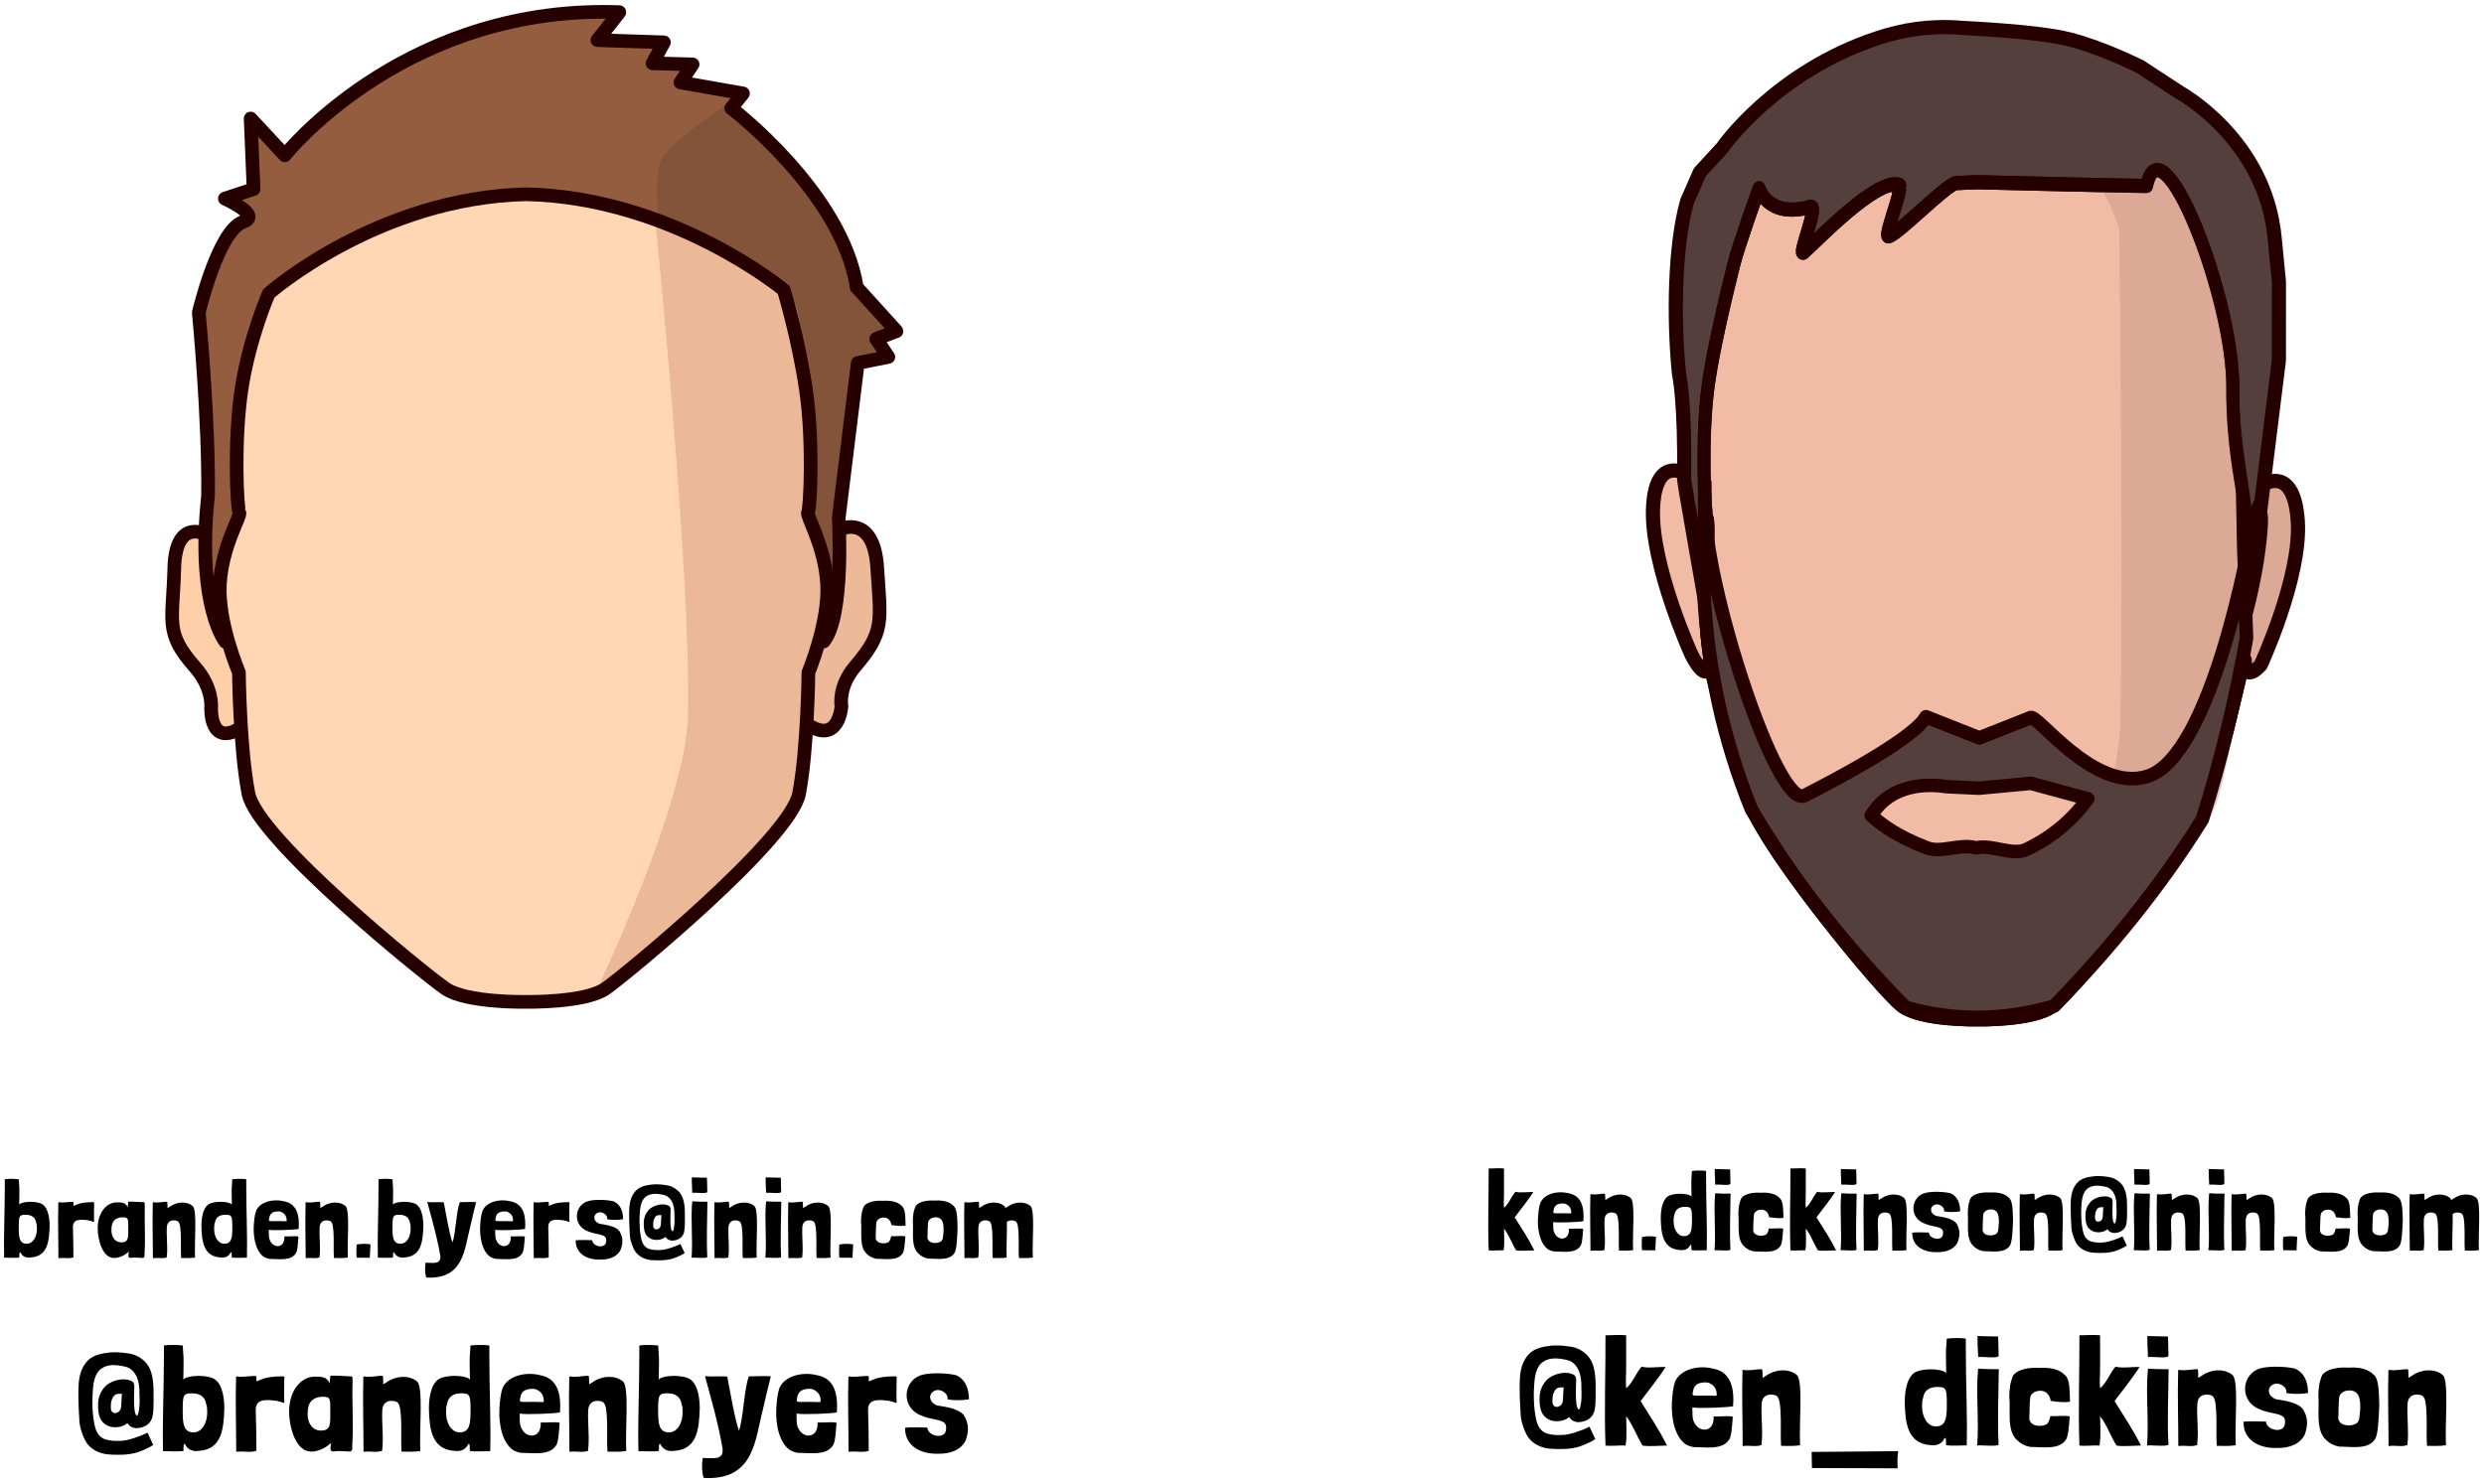 <?xml version="1.0" standalone="no"?>
<!DOCTYPE svg PUBLIC "-//W3C//DTD SVG 1.1//EN" "http://www.w3.org/Graphics/SVG/1.1/DTD/svg11.dtd">
<svg width="100%" height="100%" viewBox="0 0 629 376" version="1.1" xmlns="http://www.w3.org/2000/svg" xmlns:xlink="http://www.w3.org/1999/xlink" xml:space="preserve" style="fill-rule:evenodd;clip-rule:evenodd;stroke-linecap:round;stroke-linejoin:round;stroke-miterlimit:1.414;">
    <g transform="matrix(0.75,0,0,0.75,-0,-0)">
        <g transform="matrix(0.255,0,0,0.255,553.665,-35.199)">
            <path d="M58.345,764.593C58.345,764.593 19.187,741.708 17.339,813.884C15.438,888.163 67.92,1004.24 67.92,1004.24C67.92,1004.24 90.899,1052.35 93.027,1009.65" style="fill:rgb(242,187,166);stroke-width:18.75px;stroke:rgb(38,0,0);"/>
        </g>
        <g transform="matrix(0.255,0,0,0.255,525.373,-31.312)">
            <path d="M937.995,763.691C937.995,763.691 977.287,738.921 982.063,813.081C986.839,887.242 932.992,1003.44 932.992,1003.44C932.992,1003.44 910.885,1029.5 911.832,996.98" style="fill:rgb(220,169,150);stroke-width:18.75px;stroke:rgb(38,0,0);"/>
        </g>
        <g transform="matrix(0.255,0,0,0.255,536.819,-15.114)">
            <path d="M155.388,872.704C155.388,872.704 124.684,698.37 124.727,694.943C126.027,589.428 117.959,554.632 117.959,554.632C110.328,480.975 112.118,383.575 128.659,325.74L145.542,287.283L174.898,255.402C174.898,255.402 243.899,154.783 381.298,109.584C414.297,98.729 449.645,92.782 490.769,96.054C501.86,96.936 592.632,100.579 635.067,111.461C680.506,123.114 728.995,147.909 728.995,147.909L781.712,182.394C781.712,182.394 894.478,244.379 906.515,374.527L912.186,432.551L912.129,536.443L886.791,740.887C890.679,733.329 888.646,793.373 868.674,869.662" style="fill:rgb(85,63,62);stroke-width:18.75px;stroke:rgb(38,0,0);"/>
        </g>
        <g transform="matrix(0.233,0,0,0.255,551.253,-15.114)">
            <path d="M499.411,1409.35C499.411,1409.35 418.389,1410.86 389.634,1391.18C360.879,1371.51 197.619,1189.16 173.741,1130.05C148.677,1068 116.213,957.09 116.213,957.09C116.213,957.09 102.77,894.703 105.793,841.729C108.815,788.756 110.54,749.555 107.509,745.018C104.479,740.481 98.837,640.455 109.434,569.324C116.066,524.816 133.814,455.888 146.17,410.528C153.56,383.397 183.087,308.7 183.087,308.7C183.087,308.7 195.069,349.05 257.732,333.186C270.471,329.961 236.547,402.84 248.263,393.184C269.79,375.442 351.197,297.767 384.312,303.602C393.1,305.15 376.305,309.031 385.57,308.063C392.441,307.345 363.32,372.857 370.41,372.252C382.765,371.196 455.617,302.445 468.609,301.783C479.039,301.251 489.667,300.856 500.484,300.615C701.014,305.161 744.568,305.537 744.568,305.537C766.563,212.378 870.692,453.322 869.497,573.567C868.783,645.45 890.069,732.844 887.095,737.382C884.121,741.92 884.429,784.514 887.396,837.487C890.362,890.46 879.312,958.788 879.312,958.788C879.312,958.788 853.344,1063.22 831.284,1121.87C808.883,1181.42 637.507,1371.51 609.283,1391.18C581.06,1410.86 499.41,1409.35 499.41,1409.35L499.411,1409.35Z" style="fill:rgb(242,187,166);stroke-width:18.75px;stroke:rgb(38,0,0);"/>
        </g>
        <g transform="matrix(0.223,0,0,0.255,554.809,-15.761)">
            <path d="M596.057,1407.52C596.057,1407.52 719.092,1137.41 722.173,1017.99C727.12,826.203 720.599,365.482 720.599,365.482C720.599,365.482 696.484,295.689 672.822,302.254C659.002,306.088 695.9,302.316 720.737,310.787C759.871,324.134 766.9,290.17 783.667,290.269C820.215,290.485 885.778,492.251 896.179,563.382C906.581,634.512 912.977,717.567 910.002,722.105C907.028,726.643 910.349,782.814 913.315,835.787C916.281,888.76 905.458,957.933 905.458,957.933C905.458,957.933 890.26,1060.73 869.7,1121.01C849.114,1181.37 668.438,1357.09 640.214,1376.76" style="fill:rgb(195,150,133);fill-opacity:0.475;"/>
        </g>
        <g transform="matrix(0.233,0,0,0.255,551.253,-15.114)">
            <path d="M499.411,1409.35C499.411,1409.35 418.389,1410.86 389.634,1391.18C360.879,1371.51 197.619,1189.16 173.741,1130.05C148.677,1068 116.213,957.09 116.213,957.09C116.213,957.09 102.77,894.703 105.793,841.729C108.815,788.756 110.54,749.555 107.509,745.018C104.479,740.481 98.837,640.455 109.434,569.324C116.066,524.816 133.814,455.888 146.17,410.528C153.56,383.397 183.087,308.7 183.087,308.7C183.087,308.7 195.069,349.05 257.732,333.186C270.471,329.961 236.547,402.84 248.263,393.184C269.79,375.442 351.197,297.767 384.312,303.602C393.1,305.15 376.305,309.031 385.57,308.063C392.441,307.345 363.32,372.857 370.41,372.252C382.765,371.196 455.617,302.445 468.609,301.783C479.039,301.251 489.667,300.856 500.484,300.615C701.014,305.161 744.568,305.537 744.568,305.537C766.563,212.378 870.692,453.322 869.497,573.567C868.783,645.45 882.66,698.904 883.388,711.078C883.704,716.363 884.429,784.514 887.396,837.487C890.362,890.46 879.312,958.788 879.312,958.788C879.312,958.788 853.344,1063.22 831.284,1121.87C808.883,1181.42 637.507,1371.51 609.283,1391.18C581.06,1410.86 499.41,1409.35 499.41,1409.35L499.411,1409.35Z" style="fill:none;stroke-width:18.75px;stroke:rgb(38,0,0);"/>
        </g>
        <g transform="matrix(0.255,0,0,0.255,536.345,-6.47)">
            <path d="M876.445,736.213C876.445,736.213 826.448,1026.42 740.143,1053.53C668.32,1076.08 592.047,967.613 584.747,976.044L517.421,1002.64L446.697,974.644C438.35,991.042 391.868,1024.99 286.053,1079C249.366,1097.72 152.849,800.414 153.698,693.511C154.548,586.607 152.889,814.523 152.889,814.523C158.035,909.978 178.057,1004.32 215.673,1097.35C269.168,1189.13 338.113,1276.77 419.592,1359.52C481.91,1377.15 547.294,1377.92 616.47,1357.82C691.328,1280.54 757.75,1198.71 812.579,1110.63C837.561,1032.39 857.708,946.334 871.12,870.776C867.986,795.035 868.859,762.131 887.368,695.448L876.445,736.213Z" style="fill:rgb(85,63,62);stroke-width:17.99px;stroke:rgb(38,0,0);"/>
        </g>
        <g transform="matrix(0.255,0,0,0.252,542.392,-2.879)">
            <path d="M350.603,1104.39C366.326,1118.29 385.278,1132.37 423.651,1147.48C443.772,1155.4 467,1141.41 489.73,1147.78C509.863,1142.49 537.361,1158.97 556.283,1149.77C590.884,1132.94 617.25,1109.86 637.182,1081.9L561.889,1061.24L493.043,1067.77L450.613,1065.74C409.898,1059.27 370.849,1069.89 350.603,1104.39Z" style="fill:rgb(242,187,166);stroke-width:18.07px;stroke:rgb(38,0,0);"/>
        </g>
        <g transform="matrix(0.246,0,0,0.246,54.585,-8.345)">
            <path d="M63.432,768.836C63.432,768.836 19.187,741.708 17.339,813.884C15.438,888.163 3.645,902.07 45.619,949.633C70.397,977.712 67.92,1004.24 67.92,1004.24C67.92,1004.24 64.599,1062.53 110.846,1031.7" style="fill:rgb(254,207,168);stroke-width:18.75px;stroke:rgb(38,0,0);"/>
        </g>
        <g transform="matrix(0.246,0,0,0.246,54.585,-8.345)">
            <path d="M932.058,760.298C932.058,760.298 977.287,738.921 982.063,813.081C986.839,887.242 992.548,901.267 951.827,948.83C927.788,976.909 932.992,1003.44 932.992,1003.44C932.992,1003.44 929.55,1058.35 884.683,1027.53" style="fill:rgb(236,185,153);stroke-width:18.75px;stroke:rgb(38,0,0);"/>
        </g>
        <g transform="matrix(0.246,0,0,0.246,54.585,-8.345)">
            <path d="M87.512,915.125C87.512,915.125 49.108,867.67 62.728,723.902C63.055,720.455 63.599,717.034 63.641,713.608C64.942,608.093 50.937,463 50.937,463C50.937,463 77.444,350.28 111.969,338.45C138.095,329.498 86.763,306.593 86.763,306.593L126.116,293.499L122.105,196.643L169.017,247.113C169.017,247.113 324.275,50.959 604.6,50.197C612.327,50.175 620.148,50.303 628.064,50.587L628.075,50.916L598.434,88.55L597.993,89.023L689.322,92.045L673.661,120.8L728.667,122.315L712.025,147.06L797.828,162.195L781.712,182.394C781.712,182.394 934.355,298.683 954.028,428.831L955.452,430.008L1007.76,487.679L1008.44,488.622L980.67,499.219L997.312,523.963L955.4,532.201L929.212,745.13C929.212,745.13 937.306,879.823 908.551,914.631L887.643,957.086C887.643,957.086 916.281,888.762 913.315,835.789C910.348,782.816 884.121,741.916 887.095,737.378C890.069,732.841 894.703,640.451 884.301,569.32C873.899,498.19 853.8,431.955 853.8,431.955C853.8,431.955 701.013,305.156 500.484,300.611C296.175,305.157 146.989,436.812 146.989,436.812C146.989,436.812 120.032,498.19 109.435,569.32C98.837,640.451 103.558,732.84 106.588,737.378C109.618,741.916 82.896,782.816 79.874,835.789C76.852,888.762 106.03,957.086 106.03,957.086" style="fill:rgb(148,93,64);"/>
        </g>
        <g transform="matrix(0.246,0,0,0.246,54.585,-8.345)">
            <path d="M853.8,431.956C853.8,431.956 873.899,498.19 884.301,569.321C894.703,640.451 890.069,732.841 887.095,737.379C884.121,741.916 910.348,782.816 913.315,835.789C916.281,888.762 887.643,957.086 887.643,957.086L908.551,914.631C937.306,879.824 929.212,745.13 929.212,745.13L955.399,532.201L997.312,523.964L980.67,499.22L1008.44,488.622L1007.76,487.679L955.452,430.008L954.028,428.831C934.355,298.683 781.712,182.394 781.712,182.394L788.31,173.401L781.043,172.7C781.043,172.7 691.209,233.095 684.479,255.661C675.402,286.098 682.555,335.339 682.555,335.339" style="fill:rgb(131,83,58);"/>
        </g>
        <g transform="matrix(0.246,0,0,0.246,54.585,-8.345)">
            <path d="M496.632,1409.35C496.632,1409.35 418.389,1410.86 389.633,1391.18C360.878,1371.51 131.227,1185.61 119.122,1123.56C107.017,1061.51 106.028,957.09 106.028,957.09C106.028,957.09 76.851,888.766 79.873,835.793C82.895,782.82 109.617,741.92 106.587,737.382C103.556,732.845 98.836,640.455 109.433,569.324C120.031,498.194 146.988,436.816 146.988,436.816C146.988,436.816 296.175,305.16 500.483,300.615C701.013,305.161 853.799,431.959 853.799,431.959C853.799,431.959 873.898,498.193 884.3,569.324C894.701,640.455 890.068,732.844 887.094,737.382C884.12,741.92 910.347,782.82 913.313,835.793C916.28,888.766 887.642,957.09 887.642,957.09C887.642,957.09 886.671,1061.51 874.79,1123.56C862.909,1185.61 637.506,1371.51 609.282,1391.18C581.059,1410.86 504.262,1409.35 504.262,1409.35" style="fill:rgb(255,215,181);"/>
        </g>
        <g transform="matrix(0.246,0,0,0.246,54.585,-8.345)">
            <path d="M597.756,1391.4C597.756,1391.4 719.092,1137.41 722.173,1017.99C727.12,826.203 678.043,342.575 678.043,342.575C678.043,342.575 681.598,314.096 764.007,371.876C788.743,389.22 814.306,403.759 853.8,431.954C883.547,453.189 873.899,498.188 884.301,569.319C894.703,640.449 890.07,732.839 887.095,737.377C884.121,741.914 910.349,782.814 913.315,835.787C916.281,888.76 887.643,957.084 887.643,957.084C887.643,957.084 886.673,1061.51 874.792,1123.56C862.911,1185.6 637.508,1371.51 609.284,1391.18" style="fill:rgb(215,152,120);fill-opacity:0.475;"/>
        </g>
        <g transform="matrix(0.246,0,0,0.246,54.585,-8.345)">
            <path d="M87.512,915.125C87.512,915.125 49.108,867.67 62.728,723.902C63.055,720.455 63.599,717.034 63.641,713.608C64.942,608.093 50.937,463 50.937,463C50.937,463 77.444,350.28 111.969,338.45C138.095,329.498 86.763,306.593 86.763,306.593L126.116,293.499L122.105,196.643L169.017,247.113C169.017,247.113 324.275,50.959 604.6,50.197C612.327,50.175 620.148,50.303 628.064,50.587L628.075,50.916L598.434,88.55L597.993,89.023L689.322,92.045L673.661,120.8L728.667,122.315L712.025,147.06L797.828,162.195L781.712,182.394C781.712,182.394 934.355,298.683 954.028,428.831L955.452,430.008L1007.76,487.679L1008.44,488.622L980.67,499.219L997.312,523.963L955.4,532.201L929.212,745.13C929.212,745.13 937.306,879.823 908.551,914.631" style="fill:none;stroke-width:18.75px;stroke:rgb(38,0,0);"/>
        </g>
        <g transform="matrix(0.246,0,0,0.246,54.585,-8.345)">
            <path d="M499.411,1409.35C499.411,1409.35 418.389,1410.86 389.634,1391.18C360.879,1371.51 131.228,1185.61 119.123,1123.56C107.018,1061.51 106.029,957.09 106.029,957.09C106.029,957.09 76.851,888.766 79.874,835.793C82.896,782.82 109.618,741.92 106.587,737.382C103.557,732.845 98.837,640.455 109.434,569.324C120.032,498.194 146.989,436.816 146.989,436.816C146.989,436.816 296.176,305.16 500.484,300.615C701.014,305.161 853.8,431.959 853.8,431.959C853.8,431.959 873.899,498.193 884.301,569.324C894.702,640.455 890.069,732.844 887.095,737.382C884.121,741.92 910.348,782.82 913.314,835.793C916.281,888.766 887.643,957.09 887.643,957.09C887.643,957.09 886.672,1061.51 874.791,1123.56C862.91,1185.61 637.507,1371.51 609.283,1391.18C581.06,1410.86 499.41,1409.35 499.41,1409.35L499.411,1409.35Z" style="fill:none;stroke-width:18.75px;stroke:rgb(38,0,0);"/>
        </g>
        <g transform="matrix(0.634,0,0,0.634,346.373,164.177)">
            <path d="M254.604,363.498C252.562,363.198 248.839,363.498 246.437,363.498C246.497,378.091 245.896,392.204 246.437,407.098C248.839,407.398 252.562,406.918 254.364,407.098C255.024,403.555 254.604,398.39 254.604,395.507C257.367,399.05 258.688,403.254 261.09,407.098C263.492,407.578 268.417,407.098 270.759,407.098C267.696,400.912 263.913,395.327 260.309,389.502C263.672,384.998 267.276,380.614 270.218,376.049C267.936,375.869 262.832,376.65 260.73,375.869C258.327,378.632 257.367,382.055 254.604,384.457C254.364,382.595 254.604,379.292 254.604,376.65L254.604,363.498Z" style="fill:black;fill-rule:nonzero;"/>
            <path d="M280.788,392.024C283.31,392.504 295.201,392.024 296.883,391.544C297.363,384.817 296.282,377.911 288.835,376.65C283.13,375.209 276.104,376.95 274.002,381.695C273.041,384.337 272.921,387.1 272.681,390.042C272.38,396.528 273.882,403.615 278.146,406.617C279.106,407.158 280.127,407.518 281.268,407.698C285.833,407.698 292.379,408.899 295.081,405.056C296.222,404.095 296.462,399.771 296.763,395.687C295.021,395.207 290.817,395.747 289.196,395.567C289.496,402.053 283.611,401.993 281.689,398.27C280.788,396.828 280.848,395.507 280.788,393.105L280.788,392.024ZM288.055,382.716C289.496,383.436 290.397,384.998 290.397,386.619C290.397,387.82 290.757,387.34 286.613,387.34C280.668,387.34 280.668,387.7 280.968,386.019C281.268,383.857 282.169,382.115 285.953,382.115C286.854,382.115 287.394,382.295 288.055,382.716Z" style="fill:black;fill-rule:nonzero;"/>
            <path d="M308.533,380.313C308.473,379.172 308.593,378.512 308.413,377.13C308.413,376.59 305.471,377.19 304.81,377.19C302.888,377.371 302.528,377.371 300.606,377.19C300.306,387.76 300.666,397.429 300.666,407.278C304.51,406.978 305.35,407.698 308.113,406.918L308.113,406.677C308.774,401.393 307.873,396.108 308.173,390.583C308.473,386.259 312.557,386.679 313.878,387.34C313.938,387.4 314.058,387.4 314.118,387.46C315.38,388.421 315.44,391.303 315.62,393.285C315.92,397.609 315.56,403.555 315.86,407.218C318.683,407.218 320.544,407.398 323.367,406.978C322.886,398.69 324.628,381.514 322.106,379.232C318.803,376.41 313.338,377.01 310.035,379.413C309.614,379.713 308.954,380.073 308.533,380.313Z" style="fill:black;fill-rule:nonzero;"/>
            <path d="M335.078,407.098L335.198,407.098L335.198,407.038L335.198,406.978C335.198,405.837 335.558,400.071 335.558,399.951C334.477,399.471 329.673,399.411 328.051,400.071C328.051,401.212 327.811,405.236 328.111,407.038L328.291,407.038L335.078,407.098Z" style="fill:black;fill-rule:nonzero;"/>
            <path d="M354.656,365.54C354.415,370.284 354.235,367.281 354.475,378.572C354.175,377.13 347.269,376.17 342.945,377.791C339.402,379.052 338.08,384.397 338.08,389.982C338.261,398.03 339.101,406.257 348.17,406.918C350.392,407.218 352.554,406.737 353.755,404.335C353.995,403.855 354.175,404.155 354.355,404.576C354.355,405.476 354.415,405.777 354.415,406.557C354.415,406.737 354.415,406.918 354.475,406.978C356.878,407.278 360.12,407.038 362.583,407.038C362.883,395.507 362.222,382.175 362.222,368.783L362.222,364.819C359.58,364.339 354.656,364.699 354.656,364.879L354.656,365.54ZM345.347,388.181C345.767,385.358 347.749,383.917 351.052,383.917C354.475,383.917 354.716,384.637 354.716,390.823C354.716,395.868 354.475,399.531 350.392,399.531C346.968,399.531 344.927,395.687 344.927,391.664C344.927,390.523 344.927,389.322 345.347,388.181Z" style="fill:black;fill-rule:nonzero;"/>
            <path d="M374.233,376.89C371.651,376.95 369.789,376.83 368.768,376.77C368.348,376.77 367.387,376.65 367.087,376.71L367.087,376.77C366.126,386.199 367.507,396.949 366.727,407.098C367.808,406.798 374.414,407.638 375.194,406.737C374.654,397.069 375.194,386.739 375.254,377.07L375.254,376.89L374.233,376.89ZM366.847,363.798C366.787,367.462 367.087,369.744 367.087,372.086C370.21,371.906 374.474,372.746 375.194,371.665C375.194,369.263 375.014,364.999 375.014,363.978L366.847,363.798Z" style="fill:black;fill-rule:nonzero;"/>
            <path d="M403.3,395.567C401.618,395.087 397.294,395.627 395.673,395.447C395.433,396.468 395.012,398.09 394.232,398.63C392.37,399.891 387.025,399.651 387.325,395.928C387.506,393.105 387.385,390.583 387.686,388.12C387.806,387.46 387.986,387.1 388.226,386.919C388.767,386.259 389.427,385.838 390.268,385.598C393.391,384.817 395.373,386.619 395.793,389.442C397.835,389.742 401.378,390.222 403.42,389.742C403.24,384.457 403.36,380.554 401.078,378.932C399.396,377.311 396.994,376.59 394.412,376.41C392.73,376.23 391.349,376.53 389.728,376.35C385.944,376.35 381.86,377.371 380.719,379.833C380.479,380.614 379.819,382.475 379.758,383.376C379.518,384.817 379.398,386.259 379.398,387.7C380.059,392.925 378.197,401.152 382.521,404.996C383.902,406.377 385.644,407.278 387.686,407.638C392.31,407.638 398.856,408.899 401.618,404.996C402.699,403.915 403,399.711 403.3,395.567Z" style="fill:black;fill-rule:nonzero;"/>
            <path d="M415.311,363.498C413.269,363.198 409.546,363.498 407.143,363.498C407.204,378.091 406.603,392.204 407.143,407.098C409.546,407.398 413.269,406.918 415.071,407.098C415.731,403.555 415.311,398.39 415.311,395.507C418.073,399.05 419.395,403.254 421.797,407.098C424.199,407.578 429.124,407.098 431.466,407.098C428.403,400.912 424.619,395.327 421.016,389.502C424.379,384.998 427.983,380.614 430.925,376.049C428.643,375.869 423.538,376.65 421.437,375.869C419.034,378.632 418.073,382.055 415.311,384.457C415.071,382.595 415.311,379.292 415.311,376.65L415.311,363.498Z" style="fill:black;fill-rule:nonzero;"/>
            <path d="M441.375,376.89C438.792,376.95 436.931,376.83 435.91,376.77C435.489,376.77 434.529,376.65 434.228,376.71L434.228,376.77C433.267,386.199 434.649,396.949 433.868,407.098C434.949,406.798 441.555,407.638 442.336,406.737C441.795,397.069 442.336,386.739 442.396,377.07L442.396,376.89L441.375,376.89ZM433.988,363.798C433.928,367.462 434.228,369.744 434.228,372.086C437.351,371.906 441.615,372.746 442.336,371.665C442.336,369.263 442.155,364.999 442.155,363.978L433.988,363.798Z" style="fill:black;fill-rule:nonzero;"/>
            <path d="M454.106,380.313C454.046,379.172 454.166,378.512 453.986,377.13C453.986,376.59 451.044,377.19 450.383,377.19C448.461,377.371 448.101,377.371 446.179,377.19C445.879,387.76 446.239,397.429 446.239,407.278C450.083,406.978 450.923,407.698 453.686,406.918L453.686,406.677C454.347,401.393 453.446,396.108 453.746,390.583C454.046,386.259 458.13,386.679 459.451,387.34C459.511,387.4 459.631,387.4 459.692,387.46C460.953,388.421 461.013,391.303 461.193,393.285C461.493,397.609 461.133,403.555 461.433,407.218C464.256,407.218 466.117,407.398 468.94,406.978C468.46,398.69 470.201,381.514 467.679,379.232C464.376,376.41 458.911,377.01 455.608,379.413C455.187,379.713 454.527,380.073 454.106,380.313Z" style="fill:black;fill-rule:nonzero;"/>
            <path d="M497.526,386.319C497.526,381.995 496.085,378.271 492.301,376.65C488.097,375.689 481.972,375.689 478.849,376.53C471.102,378.572 469.961,389.922 478.969,392.985C483.413,394.907 488.878,394.006 488.398,397.969C488.578,402.594 481.071,401.272 480.891,397.609C478.429,397.609 474.645,397.369 472.003,397.669L472.003,397.969C472.003,404.395 477.468,408.359 485.515,408.059C490.139,408.119 494.403,406.557 496.265,402.654C497.766,398.27 497.226,395.567 495.484,392.685C493.623,390.282 489.359,389.442 484.855,388.781C481.071,387.46 481.131,383.256 484.794,382.595C486.836,382.415 489.419,384.277 488.938,386.319C491.641,386.859 494.944,386.739 497.526,386.319Z" style="fill:black;fill-rule:nonzero;"/>
            <path d="M502.871,379.713C502.631,380.614 501.97,382.355 501.91,383.256C501.67,384.757 501.61,386.139 501.61,387.58C502.09,392.805 500.349,401.032 504.673,404.876C506.054,406.257 507.795,407.158 509.837,407.518C514.462,407.518 521.008,408.779 523.77,404.876C525.332,403.314 525.512,395.447 525.692,390.763C525.512,385.478 525.512,380.373 523.23,378.872C521.548,377.251 519.146,376.47 516.563,376.29C514.882,376.109 513.501,376.41 511.879,376.23C508.096,376.23 504.012,377.251 502.871,379.713ZM510.378,386.799C510.918,386.139 511.579,385.718 512.42,385.478C515.543,384.757 517.524,386.139 517.945,388.961C518.425,391.303 518.065,393.946 517.765,396.528C517.524,397.549 517.044,398.21 516.383,398.51C514.281,399.651 509.297,399.471 509.477,395.807C509.657,392.985 509.537,390.583 509.837,388C509.957,387.34 510.138,386.979 510.378,386.799Z" style="fill:black;fill-rule:nonzero;"/>
            <path d="M537.222,380.313C537.162,379.172 537.282,378.512 537.102,377.13C537.102,376.59 534.16,377.19 533.499,377.19C531.577,377.371 531.217,377.371 529.295,377.19C528.995,387.76 529.355,397.429 529.355,407.278C533.199,406.978 534.039,407.698 536.802,406.918L536.802,406.677C537.463,401.393 536.562,396.108 536.862,390.583C537.162,386.259 541.246,386.679 542.567,387.34C542.627,387.4 542.747,387.4 542.807,387.46C544.069,388.421 544.129,391.303 544.309,393.285C544.609,397.609 544.249,403.555 544.549,407.218C547.372,407.218 549.233,407.398 552.056,406.978C551.575,398.69 553.317,381.514 550.795,379.232C547.492,376.41 542.027,377.01 538.724,379.413C538.303,379.713 537.643,380.073 537.222,380.313Z" style="fill:black;fill-rule:nonzero;"/>
            <path d="M577.94,379.232C576.919,378.572 575.658,378.332 574.396,378.332C571.273,378.332 568.031,379.893 566.769,381.514C565.148,383.376 564.307,385.598 564.247,388.181C564.187,390.403 564.367,393.465 565.989,395.327C567.31,396.768 568.991,397.489 571.093,397.489C573.015,397.489 574.637,396.949 575.958,395.868C576.378,396.408 576.859,396.888 577.039,397.069C577.759,397.489 578.6,397.849 579.501,397.849C582.924,397.789 585.507,395.988 586.047,392.925C586.347,391.063 586.407,389.922 586.407,387.52L586.407,384.277C586.407,379.893 586.287,374.248 582.624,370.945C580.762,369.203 578.54,368.242 576.198,367.942C574.577,367.702 572.895,367.522 571.213,367.522C570.253,367.522 569.051,367.522 568.151,367.702C564.788,368.122 561.605,368.843 559.383,371.665C556.8,374.968 556.44,378.872 556.38,382.716L556.38,384.517C556.38,388.361 556.56,391.303 556.8,395.387C556.98,397.729 558.302,401.753 559.803,403.915C561.725,406.497 564.667,407.879 567.85,408.299C569.172,408.419 570.553,408.479 571.994,408.479C574.096,408.479 576.078,408.419 577.94,407.999C580.222,407.698 584.125,405.957 586.287,404.576L584.005,399.651C581.123,401.092 576.558,402.714 573.676,402.894L573.736,402.894C573.255,402.894 572.595,402.954 571.934,402.954C569.952,402.954 567.49,402.714 565.989,401.813C563.827,400.432 563.046,398.21 562.566,395.027C562.145,392.565 561.965,389.922 561.965,387.46C561.965,386.559 561.965,385.658 562.025,384.757C562.205,381.334 562.385,377.251 564.667,374.788C566.289,373.167 568.451,372.626 570.613,372.626C571.093,372.626 571.754,372.686 572.234,372.746C573.616,372.927 575.417,373.227 576.558,373.767L576.498,373.767C579.741,375.569 580.582,379.172 580.762,382.595L580.762,384.277C580.822,385.418 580.882,386.499 580.822,387.88C580.822,389.201 580.462,392.384 579.861,392.865C578.84,392.685 578.6,389.682 578.6,386.619C578.6,385.418 578.6,384.157 578.66,383.136C578.66,382.475 578.72,381.875 578.72,381.394C578.78,380.493 578.54,379.833 578.12,379.352L577.94,379.232ZM569.352,389.742C569.352,388.361 569.292,386.979 570.193,385.538C570.913,384.097 572.234,383.977 573.856,384.157C573.676,384.157 573.556,387.16 573.556,387.88C573.556,389.502 573.315,391.063 571.934,391.604C570.553,392.264 569.352,391.363 569.352,389.922L569.352,389.742Z" style="fill:black;fill-rule:nonzero;"/>
            <path d="M597.517,376.89C594.935,376.95 593.073,376.83 592.052,376.77C591.632,376.77 590.671,376.65 590.371,376.71L590.371,376.77C589.41,386.199 590.791,396.949 590.011,407.098C591.092,406.798 597.698,407.638 598.478,406.737C597.938,397.069 598.478,386.739 598.538,377.07L598.538,376.89L597.517,376.89ZM590.131,363.798C590.071,367.462 590.371,369.744 590.371,372.086C593.494,371.906 597.758,372.746 598.478,371.665C598.478,369.263 598.298,364.999 598.298,363.978L590.131,363.798Z" style="fill:black;fill-rule:nonzero;"/>
            <path d="M610.249,380.313C610.189,379.172 610.309,378.512 610.129,377.13C610.129,376.59 607.186,377.19 606.526,377.19C604.604,377.371 604.244,377.371 602.322,377.19C602.022,387.76 602.382,397.429 602.382,407.278C606.225,406.978 607.066,407.698 609.829,406.918L609.829,406.677C610.489,401.393 609.589,396.108 609.889,390.583C610.189,386.259 614.273,386.679 615.594,387.34C615.654,387.4 615.774,387.4 615.834,387.46C617.095,388.421 617.155,391.303 617.336,393.285C617.636,397.609 617.276,403.555 617.576,407.218C620.398,407.218 622.26,407.398 625.083,406.978C624.602,398.69 626.344,381.514 623.822,379.232C620.519,376.41 615.054,377.01 611.75,379.413C611.33,379.713 610.67,380.073 610.249,380.313Z" style="fill:black;fill-rule:nonzero;"/>
            <path d="M637.274,376.89C634.691,376.95 632.83,376.83 631.809,376.77C631.388,376.77 630.428,376.65 630.127,376.71L630.127,376.77C629.166,386.199 630.548,396.949 629.767,407.098C630.848,406.798 637.454,407.638 638.235,406.737C637.694,397.069 638.235,386.739 638.295,377.07L638.295,376.89L637.274,376.89ZM629.887,363.798C629.827,367.462 630.127,369.744 630.127,372.086C633.25,371.906 637.514,372.746 638.235,371.665C638.235,369.263 638.055,364.999 638.055,363.978L629.887,363.798Z" style="fill:black;fill-rule:nonzero;"/>
            <path d="M650.005,380.313C649.945,379.172 650.066,378.512 649.885,377.13C649.885,376.59 646.943,377.19 646.282,377.19C644.36,377.371 644,377.371 642.078,377.19C641.778,387.76 642.138,397.429 642.138,407.278C645.982,406.978 646.823,407.698 649.585,406.918L649.585,406.677C650.246,401.393 649.345,396.108 649.645,390.583C649.945,386.259 654.029,386.679 655.35,387.34C655.41,387.4 655.531,387.4 655.591,387.46C656.852,388.421 656.912,391.303 657.092,393.285C657.392,397.609 657.032,403.555 657.332,407.218C660.155,407.218 662.016,407.398 664.839,406.978C664.359,398.69 666.1,381.514 663.578,379.232C660.275,376.41 654.81,377.01 651.507,379.413C651.086,379.713 650.426,380.073 650.005,380.313Z" style="fill:black;fill-rule:nonzero;"/>
            <path d="M676.55,407.098L676.67,407.098L676.67,407.038L676.67,406.978C676.67,405.837 677.03,400.071 677.03,399.951C675.949,399.471 671.145,399.411 669.523,400.071C669.523,401.212 669.283,405.236 669.583,407.038L669.764,407.038L676.55,407.098Z" style="fill:black;fill-rule:nonzero;"/>
            <path d="M705.136,395.567C703.454,395.087 699.13,395.627 697.509,395.447C697.269,396.468 696.848,398.09 696.068,398.63C694.206,399.891 688.861,399.651 689.161,395.928C689.341,393.105 689.221,390.583 689.522,388.12C689.642,387.46 689.822,387.1 690.062,386.919C690.603,386.259 691.263,385.838 692.104,385.598C695.227,384.817 697.209,386.619 697.629,389.442C699.671,389.742 703.214,390.222 705.256,389.742C705.076,384.457 705.196,380.554 702.914,378.932C701.232,377.311 698.83,376.59 696.248,376.41C694.566,376.23 693.185,376.53 691.563,376.35C687.78,376.35 683.696,377.371 682.555,379.833C682.315,380.614 681.654,382.475 681.594,383.376C681.354,384.817 681.234,386.259 681.234,387.7C681.895,392.925 680.033,401.152 684.357,404.996C685.738,406.377 687.48,407.278 689.522,407.638C694.146,407.638 700.692,408.899 703.454,404.996C704.535,403.915 704.836,399.711 705.136,395.567Z" style="fill:black;fill-rule:nonzero;"/>
            <path d="M710.421,379.713C710.18,380.614 709.52,382.355 709.46,383.256C709.22,384.757 709.16,386.139 709.16,387.58C709.64,392.805 707.898,401.032 712.222,404.876C713.604,406.257 715.345,407.158 717.387,407.518C722.011,407.518 728.557,408.779 731.32,404.876C732.881,403.314 733.061,395.447 733.242,390.763C733.061,385.478 733.061,380.373 730.779,378.872C729.098,377.251 726.696,376.47 724.113,376.29C722.432,376.109 721.05,376.41 719.429,376.23C715.645,376.23 711.562,377.251 710.421,379.713ZM717.928,386.799C718.468,386.139 719.129,385.718 719.969,385.478C723.092,384.757 725.074,386.139 725.494,388.961C725.975,391.303 725.615,393.946 725.314,396.528C725.074,397.549 724.594,398.21 723.933,398.51C721.831,399.651 716.847,399.471 717.027,395.807C717.207,392.985 717.087,390.583 717.387,388C717.507,387.34 717.687,386.979 717.928,386.799Z" style="fill:black;fill-rule:nonzero;"/>
            <path d="M744.832,380.313C744.772,379.172 744.892,378.512 744.712,377.13C744.712,376.59 741.769,377.19 741.109,377.19C739.187,377.371 738.827,377.371 736.905,377.19C736.605,387.76 736.965,397.429 736.965,407.278C740.808,406.978 741.649,407.698 744.412,406.918L744.412,406.677C745.072,401.393 744.172,396.108 744.472,390.583C744.772,386.259 748.856,386.679 750.177,387.34C750.237,387.4 750.357,387.4 750.417,387.46C751.678,388.421 751.738,391.303 751.919,393.285C752.219,397.609 751.859,403.555 752.159,407.218C754.981,407.218 756.843,407.398 759.666,406.978C759.365,402.113 759.966,394.006 759.786,387.76C761.287,386.619 763.269,386.859 764.29,387.34C764.35,387.4 764.47,387.4 764.53,387.46C765.791,388.421 765.851,391.303 766.032,393.285C766.332,397.609 765.971,403.555 766.272,407.218C769.094,407.218 770.956,407.398 773.779,406.978C773.298,398.69 775.04,381.514 772.517,379.232C769.214,376.41 763.749,377.01 760.446,379.413C760.026,379.713 759.425,380.013 759.005,380.253C758.825,379.773 758.585,379.413 758.405,379.232C755.102,376.41 749.637,377.01 746.334,379.413C745.913,379.713 745.253,380.073 744.832,380.313Z" style="fill:black;fill-rule:nonzero;"/>
        </g>
        <g transform="matrix(0.854,0,0,0.854,234.056,140.539)">
            <path d="M348.29,379.232C347.269,378.572 346.008,378.332 344.746,378.332C341.624,378.332 338.381,379.893 337.119,381.514C335.498,383.376 334.657,385.598 334.597,388.181C334.537,390.403 334.717,393.465 336.339,395.327C337.66,396.768 339.342,397.489 341.443,397.489C343.365,397.489 344.987,396.949 346.308,395.868C346.728,396.408 347.209,396.888 347.389,397.069C348.11,397.489 348.95,397.849 349.851,397.849C353.274,397.789 355.857,395.988 356.397,392.925C356.697,391.063 356.757,389.922 356.757,387.52L356.757,384.277C356.757,379.893 356.637,374.248 352.974,370.945C351.112,369.203 348.89,368.242 346.548,367.942C344.927,367.702 343.245,367.522 341.564,367.522C340.603,367.522 339.402,367.522 338.501,367.702C335.138,368.122 331.955,368.843 329.733,371.665C327.15,374.968 326.79,378.872 326.73,382.716L326.73,384.517C326.73,388.361 326.91,391.303 327.15,395.387C327.331,397.729 328.652,401.753 330.153,403.915C332.075,406.497 335.018,407.879 338.2,408.299C339.522,408.419 340.903,408.479 342.344,408.479C344.446,408.479 346.428,408.419 348.29,407.999C350.572,407.698 354.475,405.957 356.637,404.576L354.355,399.651C351.473,401.092 346.908,402.714 344.026,402.894L344.086,402.894C343.605,402.894 342.945,402.954 342.284,402.954C340.302,402.954 337.84,402.714 336.339,401.813C334.177,400.432 333.396,398.21 332.916,395.027C332.495,392.565 332.315,389.922 332.315,387.46C332.315,386.559 332.315,385.658 332.375,384.757C332.555,381.334 332.735,377.251 335.018,374.788C336.639,373.167 338.801,372.626 340.963,372.626C341.443,372.626 342.104,372.686 342.584,372.746C343.966,372.927 345.767,373.227 346.908,373.767L346.848,373.767C350.091,375.569 350.932,379.172 351.112,382.595L351.112,384.277C351.172,385.418 351.232,386.499 351.172,387.88C351.172,389.201 350.812,392.384 350.211,392.865C349.191,392.685 348.95,389.682 348.95,386.619C348.95,385.418 348.95,384.157 349.01,383.136C349.01,382.475 349.07,381.875 349.07,381.394C349.13,380.493 348.89,379.833 348.47,379.352L348.29,379.232ZM339.702,389.742C339.702,388.361 339.642,386.979 340.543,385.538C341.263,384.097 342.584,383.977 344.206,384.157C344.026,384.157 343.906,387.16 343.906,387.88C343.906,389.502 343.665,391.063 342.284,391.604C340.903,392.264 339.702,391.363 339.702,389.922L339.702,389.742Z" style="fill:black;fill-rule:nonzero;"/>
            <path d="M368.828,363.498C366.787,363.198 363.063,363.498 360.661,363.498C360.721,378.091 360.12,392.204 360.661,407.098C363.063,407.398 366.787,406.918 368.588,407.098C369.249,403.555 368.828,398.39 368.828,395.507C371.591,399.05 372.912,403.254 375.314,407.098C377.717,407.578 382.641,407.098 384.983,407.098C381.92,400.912 378.137,395.327 374.534,389.502C377.897,384.998 381.5,380.614 384.443,376.049C382.161,375.869 377.056,376.65 374.954,375.869C372.552,378.632 371.591,382.055 368.828,384.457C368.588,382.595 368.828,379.292 368.828,376.65L368.828,363.498Z" style="fill:black;fill-rule:nonzero;"/>
            <path d="M395.012,392.024C397.535,392.504 409.426,392.024 411.107,391.544C411.588,384.817 410.507,377.911 403.06,376.65C397.355,375.209 390.328,376.95 388.226,381.695C387.265,384.337 387.145,387.1 386.905,390.042C386.605,396.528 388.106,403.615 392.37,406.617C393.331,407.158 394.352,407.518 395.493,407.698C400.057,407.698 406.603,408.899 409.305,405.056C410.446,404.095 410.687,399.771 410.987,395.687C409.245,395.207 405.042,395.747 403.42,395.567C403.72,402.053 397.835,401.993 395.913,398.27C395.012,396.828 395.072,395.507 395.012,393.105L395.012,392.024ZM402.279,382.716C403.72,383.436 404.621,384.998 404.621,386.619C404.621,387.82 404.982,387.34 400.838,387.34C394.892,387.34 394.892,387.7 395.193,386.019C395.493,383.857 396.394,382.115 400.177,382.115C401.078,382.115 401.618,382.295 402.279,382.716Z" style="fill:black;fill-rule:nonzero;"/>
            <path d="M422.758,380.313C422.698,379.172 422.818,378.512 422.638,377.13C422.638,376.59 419.695,377.19 419.034,377.19C417.113,377.371 416.752,377.371 414.831,377.19C414.53,387.76 414.891,397.429 414.891,407.278C418.734,406.978 419.575,407.698 422.337,406.918L422.337,406.677C422.998,401.393 422.097,396.108 422.397,390.583C422.698,386.259 426.781,386.679 428.103,387.34C428.163,387.4 428.283,387.4 428.343,387.46C429.604,388.421 429.664,391.303 429.844,393.285C430.145,397.609 429.784,403.555 430.084,407.218C432.907,407.218 434.769,407.398 437.591,406.978C437.111,398.69 438.852,381.514 436.33,379.232C433.027,376.41 427.562,377.01 424.259,379.413C423.839,379.713 423.178,380.073 422.758,380.313Z" style="fill:black;fill-rule:nonzero;"/>
            <path d="M442.155,409.62C442.155,411.542 442.276,415.505 442.276,415.986C442.516,415.986 473.384,416.106 476.147,416.106C476.147,412.803 475.906,412.563 476.387,409.32L476.327,409.32C474.945,409.32 443.537,409.62 442.155,409.62Z" style="fill:black;fill-rule:nonzero;"/>
            <path d="M495.544,365.54C495.304,370.284 495.124,367.281 495.364,378.572C495.064,377.13 488.158,376.17 483.834,377.791C480.29,379.052 478.969,384.397 478.969,389.982C479.149,398.03 479.99,406.257 489.058,406.918C491.28,407.218 493.442,406.737 494.643,404.335C494.884,403.855 495.064,404.155 495.244,404.576C495.244,405.476 495.304,405.777 495.304,406.557C495.304,406.737 495.304,406.918 495.364,406.978C497.766,407.278 501.009,407.038 503.472,407.038C503.772,395.507 503.111,382.175 503.111,368.783L503.111,364.819C500.469,364.339 495.544,364.699 495.544,364.879L495.544,365.54ZM486.236,388.181C486.656,385.358 488.638,383.917 491.941,383.917C495.364,383.917 495.604,384.637 495.604,390.823C495.604,395.868 495.364,399.531 491.28,399.531C487.857,399.531 485.815,395.687 485.815,391.664C485.815,390.523 485.815,389.322 486.236,388.181Z" style="fill:black;fill-rule:nonzero;"/>
            <path d="M515.122,376.89C512.54,376.95 510.678,376.83 509.657,376.77C509.237,376.77 508.276,376.65 507.976,376.71L507.976,376.77C507.015,386.199 508.396,396.949 507.615,407.098C508.696,406.798 515.302,407.638 516.083,406.737C515.543,397.069 516.083,386.739 516.143,377.07L516.143,376.89L515.122,376.89ZM507.735,363.798C507.675,367.462 507.976,369.744 507.976,372.086C511.098,371.906 515.362,372.746 516.083,371.665C516.083,369.263 515.903,364.999 515.903,363.978L507.735,363.798Z" style="fill:black;fill-rule:nonzero;"/>
            <path d="M544.189,395.567C542.507,395.087 538.183,395.627 536.562,395.447C536.322,396.468 535.901,398.09 535.12,398.63C533.259,399.891 527.914,399.651 528.214,395.928C528.394,393.105 528.274,390.583 528.574,388.12C528.695,387.46 528.875,387.1 529.115,386.919C529.655,386.259 530.316,385.838 531.157,385.598C534.28,384.817 536.261,386.619 536.682,389.442C538.724,389.742 542.267,390.222 544.309,389.742C544.129,384.457 544.249,380.554 541.967,378.932C540.285,377.311 537.883,376.59 535.301,376.41C533.619,376.23 532.238,376.53 530.616,376.35C526.833,376.35 522.749,377.371 521.608,379.833C521.368,380.614 520.707,382.475 520.647,383.376C520.407,384.817 520.287,386.259 520.287,387.7C520.947,392.925 519.086,401.152 523.41,404.996C524.791,406.377 526.533,407.278 528.574,407.638C533.199,407.638 539.745,408.899 542.507,404.996C543.588,403.915 543.888,399.711 544.189,395.567Z" style="fill:black;fill-rule:nonzero;"/>
            <path d="M556.2,363.498C554.158,363.198 550.434,363.498 548.032,363.498C548.092,378.091 547.492,392.204 548.032,407.098C550.434,407.398 554.158,406.918 555.96,407.098C556.62,403.555 556.2,398.39 556.2,395.507C558.962,399.05 560.283,403.254 562.686,407.098C565.088,407.578 570.012,407.098 572.354,407.098C569.292,400.912 565.508,395.327 561.905,389.502C565.268,384.998 568.871,380.614 571.814,376.049C569.532,375.869 564.427,376.65 562.325,375.869C559.923,378.632 558.962,382.055 556.2,384.457C555.96,382.595 556.2,379.292 556.2,376.65L556.2,363.498Z" style="fill:black;fill-rule:nonzero;"/>
            <path d="M582.264,376.89C579.681,376.95 577.819,376.83 576.799,376.77C576.378,376.77 575.417,376.65 575.117,376.71L575.117,376.77C574.156,386.199 575.537,396.949 574.757,407.098C575.838,406.798 582.444,407.638 583.224,406.737C582.684,397.069 583.224,386.739 583.284,377.07L583.284,376.89L582.264,376.89ZM574.877,363.798C574.817,367.462 575.117,369.744 575.117,372.086C578.24,371.906 582.504,372.746 583.224,371.665C583.224,369.263 583.044,364.999 583.044,363.978L574.877,363.798Z" style="fill:black;fill-rule:nonzero;"/>
            <path d="M594.995,380.313C594.935,379.172 595.055,378.512 594.875,377.13C594.875,376.59 591.932,377.19 591.272,377.19C589.35,377.371 588.99,377.371 587.068,377.19C586.768,387.76 587.128,397.429 587.128,407.278C590.972,406.978 591.812,407.698 594.575,406.918L594.575,406.677C595.235,401.393 594.335,396.108 594.635,390.583C594.935,386.259 599.019,386.679 600.34,387.34C600.4,387.4 600.52,387.4 600.58,387.46C601.841,388.421 601.901,391.303 602.082,393.285C602.382,397.609 602.022,403.555 602.322,407.218C605.144,407.218 607.006,407.398 609.829,406.978C609.348,398.69 611.09,381.514 608.568,379.232C605.265,376.41 599.8,377.01 596.497,379.413C596.076,379.713 595.416,380.073 594.995,380.313Z" style="fill:black;fill-rule:nonzero;"/>
            <path d="M638.415,386.319C638.415,381.995 636.974,378.271 633.19,376.65C628.986,375.689 622.861,375.689 619.738,376.53C611.991,378.572 610.85,389.922 619.858,392.985C624.302,394.907 629.767,394.006 629.287,397.969C629.467,402.594 621.96,401.272 621.78,397.609C619.317,397.609 615.534,397.369 612.892,397.669L612.892,397.969C612.892,404.395 618.357,408.359 626.404,408.059C631.028,408.119 635.292,406.557 637.154,402.654C638.655,398.27 638.115,395.567 636.373,392.685C634.511,390.282 630.247,389.442 625.743,388.781C621.96,387.46 622.02,383.256 625.683,382.595C627.725,382.415 630.307,384.277 629.827,386.319C632.529,386.859 635.833,386.739 638.415,386.319Z" style="fill:black;fill-rule:nonzero;"/>
            <path d="M643.76,379.713C643.52,380.614 642.859,382.355 642.799,383.256C642.559,384.757 642.499,386.139 642.499,387.58C642.979,392.805 641.237,401.032 645.561,404.876C646.943,406.257 648.684,407.158 650.726,407.518C655.35,407.518 661.896,408.779 664.659,404.876C666.22,403.314 666.4,395.447 666.581,390.763C666.4,385.478 666.4,380.373 664.118,378.872C662.437,377.251 660.035,376.47 657.452,376.29C655.771,376.109 654.389,376.41 652.768,376.23C648.985,376.23 644.901,377.251 643.76,379.713ZM651.267,386.799C651.807,386.139 652.468,385.718 653.308,385.478C656.431,384.757 658.413,386.139 658.834,388.961C659.314,391.303 658.954,393.946 658.653,396.528C658.413,397.549 657.933,398.21 657.272,398.51C655.17,399.651 650.186,399.471 650.366,395.807C650.546,392.985 650.426,390.583 650.726,388C650.846,387.34 651.026,386.979 651.267,386.799Z" style="fill:black;fill-rule:nonzero;"/>
            <path d="M678.111,380.313C678.051,379.172 678.171,378.512 677.991,377.13C677.991,376.59 675.048,377.19 674.388,377.19C672.466,377.371 672.106,377.371 670.184,377.19C669.884,387.76 670.244,397.429 670.244,407.278C674.087,406.978 674.928,407.698 677.691,406.918L677.691,406.677C678.351,401.393 677.451,396.108 677.751,390.583C678.051,386.259 682.135,386.679 683.456,387.34C683.516,387.4 683.636,387.4 683.696,387.46C684.957,388.421 685.017,391.303 685.198,393.285C685.498,397.609 685.138,403.555 685.438,407.218C688.26,407.218 690.122,407.398 692.945,406.978C692.464,398.69 694.206,381.514 691.684,379.232C688.381,376.41 682.916,377.01 679.613,379.413C679.192,379.713 678.532,380.073 678.111,380.313Z" style="fill:black;fill-rule:nonzero;"/>
        </g>
        <g transform="matrix(0.845,0,0,0.845,-254.462,146.148)">
            <path d="M354.025,379.232C353.004,378.572 351.743,378.332 350.482,378.332C347.359,378.332 344.116,379.893 342.855,381.514C341.233,383.376 340.392,385.598 340.332,388.181C340.272,390.403 340.453,393.465 342.074,395.327C343.395,396.768 345.077,397.489 347.179,397.489C349.1,397.489 350.722,396.949 352.043,395.868C352.463,396.408 352.944,396.888 353.124,397.069C353.845,397.489 354.686,397.849 355.586,397.849C359.009,397.789 361.592,395.988 362.132,392.925C362.433,391.063 362.493,389.922 362.493,387.52L362.493,384.277C362.493,379.893 362.373,374.248 358.709,370.945C356.848,369.203 354.625,368.242 352.283,367.942C350.662,367.702 348.98,367.522 347.299,367.522C346.338,367.522 345.137,367.522 344.236,367.702C340.873,368.122 337.69,368.843 335.468,371.665C332.886,374.968 332.525,378.872 332.465,382.716L332.465,384.517C332.465,388.361 332.645,391.303 332.886,395.387C333.066,397.729 334.387,401.753 335.888,403.915C337.81,406.497 340.753,407.879 343.936,408.299C345.257,408.419 346.638,408.479 348.079,408.479C350.181,408.479 352.163,408.419 354.025,407.999C356.307,407.698 360.211,405.957 362.373,404.576L360.09,399.651C357.208,401.092 352.644,402.714 349.761,402.894L349.821,402.894C349.341,402.894 348.68,402.954 348.019,402.954C346.038,402.954 343.575,402.714 342.074,401.813C339.912,400.432 339.131,398.21 338.651,395.027C338.23,392.565 338.05,389.922 338.05,387.46C338.05,386.559 338.05,385.658 338.11,384.757C338.291,381.334 338.471,377.251 340.753,374.788C342.374,373.167 344.536,372.626 346.698,372.626C347.179,372.626 347.839,372.686 348.32,372.746C349.701,372.927 351.503,373.227 352.644,373.767L352.584,373.767C355.827,375.569 356.667,379.172 356.848,382.595L356.848,384.277C356.908,385.418 356.968,386.499 356.908,387.88C356.908,389.201 356.547,392.384 355.947,392.865C354.926,392.685 354.686,389.682 354.686,386.619C354.686,385.418 354.686,384.157 354.746,383.136C354.746,382.475 354.806,381.875 354.806,381.394C354.866,380.493 354.625,379.833 354.205,379.352L354.025,379.232ZM345.437,389.742C345.437,388.361 345.377,386.979 346.278,385.538C346.999,384.097 348.32,383.977 349.941,384.157C349.761,384.157 349.641,387.16 349.641,387.88C349.641,389.502 349.401,391.063 348.019,391.604C346.638,392.264 345.437,391.363 345.437,389.922L345.437,389.742Z" style="fill:black;fill-rule:nonzero;"/>
            <path d="M374.203,364.879C374.203,364.699 369.279,364.339 366.636,364.819L366.636,368.783C366.636,382.115 365.976,395.507 366.276,407.038C368.738,407.038 371.981,407.278 374.384,406.978C374.444,406.918 374.444,406.737 374.444,406.557C374.444,405.777 374.504,405.476 374.504,404.576C374.684,404.155 374.864,403.855 375.104,404.335C376.305,406.737 378.467,407.218 380.689,406.918C389.878,406.257 390.478,398.03 390.779,389.982C390.779,384.397 389.457,379.052 385.914,377.791C381.59,376.17 374.684,377.13 374.384,378.572C374.624,367.281 374.444,370.284 374.203,365.54L374.203,364.879ZM383.512,388.181C383.932,389.322 383.932,390.523 383.932,391.664C383.932,395.687 381.89,399.531 378.467,399.531C374.384,399.531 374.143,395.868 374.143,390.823C374.143,384.637 374.384,383.917 377.807,383.917C381.11,383.917 383.091,385.358 383.512,388.181Z" style="fill:black;fill-rule:nonzero;"/>
            <path d="M403.63,379.172C403.63,378.091 403.57,378.452 403.57,377.13C403.57,376.77 400.327,377.19 399.667,377.19C397.745,377.371 397.385,377.371 395.463,377.19C395.163,387.76 395.523,397.429 395.523,407.278C399.366,406.978 400.808,407.698 403.57,406.918L403.57,406.677C403.57,400.732 403.51,396.468 403.33,390.943C403.15,386.499 406.393,386.319 410.657,386.799C410.717,386.799 411.978,386.979 412.939,387.22C413.359,387.4 413.78,387.46 414.2,387.64L414.74,387.82C414.56,385.358 414.74,382.716 414.74,377.251C414.74,377.01 409.516,377.07 406.453,378.031C405.312,378.452 403.931,378.992 403.63,379.172Z" style="fill:black;fill-rule:nonzero;"/>
            <path d="M441.885,377.19C439.303,377.01 437.381,376.95 436,376.89C435.519,376.89 433.117,376.77 433.117,376.95C433.117,377.911 432.817,378.752 432.877,380.013C431.736,377.251 429.634,377.251 426.751,377.251C421.106,377.431 416.662,383.136 416.662,391.123C416.662,397.549 419.305,407.218 425.49,407.218C428.313,407.218 431.496,405.656 433.417,403.735C433.417,404.515 433.177,404.936 433.177,405.837C433.177,406.497 433.357,406.978 433.898,407.158C434.799,407.158 435.579,406.978 436.48,406.978C437.741,406.978 439.123,407.158 440.384,407.158L441.105,407.158C442.065,406.978 441.885,405.717 441.885,404.696C442.426,396.108 441.765,387.88 442.005,379.232L442.005,378.632C442.005,378.151 441.945,377.671 441.885,377.19ZM424.409,389.141C424.83,387.16 426.691,385.298 429.994,385.298C433.297,385.298 433.117,385.958 433.117,391.544C433.117,396.048 433.357,398.81 429.394,398.81C426.031,398.81 424.049,395.928 424.049,392.324C424.049,391.303 424.109,390.162 424.409,389.141Z" style="fill:black;fill-rule:nonzero;"/>
            <path d="M454.257,380.313C454.196,379.172 454.317,378.512 454.136,377.13C454.136,376.59 451.194,377.19 450.533,377.19C448.611,377.371 448.251,377.371 446.329,377.19C446.029,387.76 446.389,397.429 446.389,407.278C450.233,406.978 451.074,407.698 453.836,406.918L453.836,406.677C454.497,401.393 453.596,396.108 453.896,390.583C454.196,386.259 458.28,386.679 459.601,387.34C459.661,387.4 459.782,387.4 459.842,387.46C461.103,388.421 461.163,391.303 461.343,393.285C461.643,397.609 461.283,403.555 461.583,407.218C464.406,407.218 466.268,407.398 469.09,406.978C468.61,398.69 470.351,381.514 467.829,379.232C464.526,376.41 459.061,377.01 455.758,379.413C455.338,379.713 454.677,380.073 454.257,380.313Z" style="fill:black;fill-rule:nonzero;"/>
            <path d="M489.088,365.54C488.848,370.284 488.668,367.281 488.908,378.572C488.608,377.13 481.702,376.17 477.378,377.791C473.834,379.052 472.513,384.397 472.513,389.982C472.693,398.03 473.534,406.257 482.602,406.918C484.824,407.218 486.986,406.737 488.188,404.335C488.428,403.855 488.608,404.155 488.788,404.576C488.788,405.476 488.848,405.777 488.848,406.557C488.848,406.737 488.848,406.918 488.908,406.978C491.31,407.278 494.553,407.038 497.016,407.038C497.316,395.507 496.655,382.175 496.655,368.783L496.655,364.819C494.013,364.339 489.088,364.699 489.088,364.879L489.088,365.54ZM479.78,388.181C480.2,385.358 482.182,383.917 485.485,383.917C488.908,383.917 489.148,384.637 489.148,390.823C489.148,395.868 488.908,399.531 484.824,399.531C481.401,399.531 479.359,395.687 479.359,391.664C479.359,390.523 479.359,389.322 479.78,388.181Z" style="fill:black;fill-rule:nonzero;"/>
            <path d="M508.786,392.024C511.309,392.504 523.2,392.024 524.881,391.544C525.362,384.817 524.281,377.911 516.834,376.65C511.129,375.209 504.102,376.95 502,381.695C501.039,384.337 500.919,387.1 500.679,390.042C500.379,396.528 501.88,403.615 506.144,406.617C507.105,407.158 508.126,407.518 509.267,407.698C513.831,407.698 520.377,408.899 523.079,405.056C524.22,404.095 524.461,399.771 524.761,395.687C523.019,395.207 518.816,395.747 517.194,395.567C517.494,402.053 511.609,401.993 509.687,398.27C508.786,396.828 508.846,395.507 508.786,393.105L508.786,392.024ZM516.053,382.716C517.494,383.436 518.395,384.998 518.395,386.619C518.395,387.82 518.755,387.34 514.612,387.34C508.666,387.34 508.666,387.7 508.967,386.019C509.267,383.857 510.168,382.115 513.951,382.115C514.852,382.115 515.392,382.295 516.053,382.716Z" style="fill:black;fill-rule:nonzero;"/>
            <path d="M536.532,380.313C536.472,379.172 536.592,378.512 536.412,377.13C536.412,376.59 533.469,377.19 532.808,377.19C530.887,377.371 530.526,377.371 528.604,377.19C528.304,387.76 528.665,397.429 528.665,407.278C532.508,406.978 533.349,407.698 536.111,406.918L536.111,406.677C536.772,401.393 535.871,396.108 536.171,390.583C536.472,386.259 540.555,386.679 541.877,387.34C541.937,387.4 542.057,387.4 542.117,387.46C543.378,388.421 543.438,391.303 543.618,393.285C543.918,397.609 543.558,403.555 543.858,407.218C546.681,407.218 548.543,407.398 551.365,406.978C550.885,398.69 552.626,381.514 550.104,379.232C546.801,376.41 541.336,377.01 538.033,379.413C537.613,379.713 536.952,380.073 536.532,380.313Z" style="fill:black;fill-rule:nonzero;"/>
            <path d="M564.157,364.879C564.157,364.699 559.232,364.339 556.59,364.819L556.59,368.783C556.59,382.115 555.929,395.507 556.23,407.038C558.692,407.038 561.935,407.278 564.337,406.978C564.397,406.918 564.397,406.737 564.397,406.557C564.397,405.777 564.457,405.476 564.457,404.576C564.637,404.155 564.818,403.855 565.058,404.335C566.259,406.737 568.421,407.218 570.643,406.918C579.831,406.257 580.432,398.03 580.732,389.982C580.732,384.397 579.411,379.052 575.868,377.791C571.544,376.17 564.637,377.13 564.337,378.572C564.577,367.281 564.397,370.284 564.157,365.54L564.157,364.879ZM573.466,388.181C573.886,389.322 573.886,390.523 573.886,391.664C573.886,395.687 571.844,399.531 568.421,399.531C564.337,399.531 564.097,395.868 564.097,390.823C564.097,384.637 564.337,383.917 567.76,383.917C571.063,383.917 573.045,385.358 573.466,388.181Z" style="fill:black;fill-rule:nonzero;"/>
            <path d="M591.722,377.251C589.14,376.95 585.717,377.371 582.834,377.07C585.296,386.139 588.119,395.988 589.8,405.656C590.581,411.001 585.837,409.74 581.933,409.74C581.513,411.962 581.513,415.325 582.294,417.728C602.712,418.929 602.832,402.113 605.955,390.403C606.916,386.259 607.877,381.935 609.138,377.13C605.775,376.89 603.073,377.19 600.37,377.13C598.448,381.935 598.148,394.066 596.406,398.87C594.665,394.066 592.863,383.016 591.722,377.251Z" style="fill:black;fill-rule:nonzero;"/>
            <path d="M619.407,392.024C621.93,392.504 633.821,392.024 635.502,391.544C635.983,384.817 634.902,377.911 627.455,376.65C621.75,375.209 614.723,376.95 612.621,381.695C611.66,384.337 611.54,387.1 611.3,390.042C611,396.528 612.501,403.615 616.765,406.617C617.726,407.158 618.747,407.518 619.888,407.698C624.452,407.698 630.998,408.899 633.701,405.056C634.842,404.095 635.082,399.771 635.382,395.687C633.641,395.207 629.437,395.747 627.815,395.567C628.115,402.053 622.23,401.993 620.308,398.27C619.407,396.828 619.468,395.507 619.407,393.105L619.407,392.024ZM626.674,382.716C628.115,383.436 629.016,384.998 629.016,386.619C629.016,387.82 629.377,387.34 625.233,387.34C619.287,387.34 619.287,387.7 619.588,386.019C619.888,383.857 620.789,382.115 624.572,382.115C625.473,382.115 626.014,382.295 626.674,382.716Z" style="fill:black;fill-rule:nonzero;"/>
            <path d="M648.294,379.172C648.294,378.091 648.234,378.452 648.234,377.13C648.234,376.77 644.991,377.19 644.33,377.19C642.409,377.371 642.048,377.371 640.126,377.19C639.826,387.76 640.186,397.429 640.186,407.278C644.03,406.978 645.471,407.698 648.234,406.918L648.234,406.677C648.234,400.732 648.174,396.468 647.994,390.943C647.813,386.499 651.056,386.319 655.32,386.799C655.38,386.799 656.642,386.979 657.602,387.22C658.023,387.4 658.443,387.46 658.864,387.64L659.404,387.82C659.224,385.358 659.404,382.716 659.404,377.251C659.404,377.01 654.179,377.07 651.116,378.031C649.975,378.452 648.594,378.992 648.294,379.172Z" style="fill:black;fill-rule:nonzero;"/>
            <path d="M688.29,386.319C688.29,381.995 686.849,378.271 683.066,376.65C678.862,375.689 672.736,375.689 669.613,376.53C661.866,378.572 660.725,389.922 669.733,392.985C674.178,394.907 679.643,394.006 679.162,397.969C679.342,402.594 671.835,401.272 671.655,397.609C669.193,397.609 665.41,397.369 662.767,397.669L662.767,397.969C662.767,404.395 668.232,408.359 676.279,408.059C680.904,408.119 685.168,406.557 687.029,402.654C688.531,398.27 687.99,395.567 686.249,392.685C684.387,390.282 680.123,389.442 675.619,388.781C671.835,387.46 671.895,383.256 675.559,382.595C677.601,382.415 680.183,384.277 679.703,386.319C682.405,386.859 685.708,386.739 688.29,386.319Z" style="fill:black;fill-rule:nonzero;"/>
        </g>
        <g transform="matrix(0.627,0,0,0.627,-144.742,169.536)">
            <path d="M241.002,364.879C241.002,364.699 236.077,364.339 233.435,364.819L233.435,368.783C233.435,382.115 232.774,395.507 233.074,407.038C235.537,407.038 238.78,407.278 241.182,406.978C241.242,406.918 241.242,406.737 241.242,406.557C241.242,405.777 241.302,405.476 241.302,404.576C241.482,404.155 241.662,403.855 241.902,404.335C243.104,406.737 245.266,407.218 247.488,406.918C256.676,406.257 257.276,398.03 257.577,389.982C257.577,384.397 256.256,379.052 252.712,377.791C248.388,376.17 241.482,377.13 241.182,378.572C241.422,367.281 241.242,370.284 241.002,365.54L241.002,364.879ZM250.31,388.181C250.731,389.322 250.731,390.523 250.731,391.664C250.731,395.687 248.689,399.531 245.266,399.531C241.182,399.531 240.942,395.868 240.942,390.823C240.942,384.637 241.182,383.917 244.605,383.917C247.908,383.917 249.89,385.358 250.31,388.181Z" style="fill:black;fill-rule:nonzero;"/>
            <path d="M270.429,379.172C270.429,378.091 270.368,378.452 270.368,377.13C270.368,376.77 267.125,377.19 266.465,377.19C264.543,377.371 264.183,377.371 262.261,377.19C261.961,387.76 262.321,397.429 262.321,407.278C266.165,406.978 267.606,407.698 270.368,406.918L270.368,406.677C270.368,400.732 270.308,396.468 270.128,390.943C269.948,386.499 273.191,386.319 277.455,386.799C277.515,386.799 278.776,386.979 279.737,387.22C280.157,387.4 280.578,387.46 280.998,387.64L281.539,387.82C281.359,385.358 281.539,382.716 281.539,377.251C281.539,377.01 276.314,377.07 273.251,378.031C272.11,378.452 270.729,378.992 270.429,379.172Z" style="fill:black;fill-rule:nonzero;"/>
            <path d="M308.683,377.19C306.101,377.01 304.179,376.95 302.798,376.89C302.318,376.89 299.915,376.77 299.915,376.95C299.915,377.911 299.615,378.752 299.675,380.013C298.534,377.251 296.432,377.251 293.55,377.251C287.904,377.431 283.46,383.136 283.46,391.123C283.46,397.549 286.103,407.218 292.288,407.218C295.111,407.218 298.294,405.656 300.216,403.735C300.216,404.515 299.976,404.936 299.976,405.837C299.976,406.497 300.156,406.978 300.696,407.158C301.597,407.158 302.378,406.978 303.279,406.978C304.54,406.978 305.921,407.158 307.182,407.158L307.903,407.158C308.864,406.978 308.683,405.717 308.683,404.696C309.224,396.108 308.563,387.88 308.804,379.232L308.804,378.632C308.804,378.151 308.744,377.671 308.683,377.19ZM291.208,389.141C291.628,387.16 293.49,385.298 296.793,385.298C300.096,385.298 299.915,385.958 299.915,391.544C299.915,396.048 300.156,398.81 296.192,398.81C292.829,398.81 290.847,395.928 290.847,392.324C290.847,391.303 290.907,390.162 291.208,389.141Z" style="fill:black;fill-rule:nonzero;"/>
            <path d="M321.055,380.313C320.995,379.172 321.115,378.512 320.935,377.13C320.935,376.59 317.992,377.19 317.331,377.19C315.41,377.371 315.049,377.371 313.128,377.19C312.827,387.76 313.188,397.429 313.188,407.278C317.031,406.978 317.872,407.698 320.634,406.918L320.634,406.677C321.295,401.393 320.394,396.108 320.694,390.583C320.995,386.259 325.078,386.679 326.4,387.34C326.46,387.4 326.58,387.4 326.64,387.46C327.901,388.421 327.961,391.303 328.141,393.285C328.442,397.609 328.081,403.555 328.381,407.218C331.204,407.218 333.066,407.398 335.888,406.978C335.408,398.69 337.15,381.514 334.627,379.232C331.324,376.41 325.859,377.01 322.556,379.413C322.136,379.713 321.475,380.073 321.055,380.313Z" style="fill:black;fill-rule:nonzero;"/>
            <path d="M355.887,365.54C355.646,370.284 355.466,367.281 355.706,378.572C355.406,377.13 348.5,376.17 344.176,377.791C340.633,379.052 339.311,384.397 339.311,389.982C339.492,398.03 340.332,406.257 349.401,406.918C351.623,407.218 353.785,406.737 354.986,404.335C355.226,403.855 355.406,404.155 355.586,404.576C355.586,405.476 355.646,405.777 355.646,406.557C355.646,406.737 355.646,406.918 355.706,406.978C358.109,407.278 361.352,407.038 363.814,407.038C364.114,395.507 363.454,382.175 363.454,368.783L363.454,364.819C360.811,364.339 355.887,364.699 355.887,364.879L355.887,365.54ZM346.578,388.181C346.999,385.358 348.98,383.917 352.283,383.917C355.706,383.917 355.947,384.637 355.947,390.823C355.947,395.868 355.706,399.531 351.623,399.531C348.2,399.531 346.158,395.687 346.158,391.664C346.158,390.523 346.158,389.322 346.578,388.181Z" style="fill:black;fill-rule:nonzero;"/>
            <path d="M375.585,392.024C378.107,392.504 389.998,392.024 391.679,391.544C392.16,384.817 391.079,377.911 383.632,376.65C377.927,375.209 370.9,376.95 368.798,381.695C367.838,384.337 367.717,387.1 367.477,390.042C367.177,396.528 368.678,403.615 372.942,406.617C373.903,407.158 374.924,407.518 376.065,407.698C380.629,407.698 387.175,408.899 389.878,405.056C391.019,404.095 391.259,399.771 391.559,395.687C389.818,395.207 385.614,395.747 383.992,395.567C384.293,402.053 378.407,401.993 376.485,398.27C375.585,396.828 375.645,395.507 375.585,393.105L375.585,392.024ZM382.851,382.716C384.293,383.436 385.193,384.998 385.193,386.619C385.193,387.82 385.554,387.34 381.41,387.34C375.465,387.34 375.465,387.7 375.765,386.019C376.065,383.857 376.966,382.115 380.749,382.115C381.65,382.115 382.191,382.295 382.851,382.716Z" style="fill:black;fill-rule:nonzero;"/>
            <path d="M403.33,380.313C403.27,379.172 403.39,378.512 403.21,377.13C403.21,376.59 400.267,377.19 399.607,377.19C397.685,377.371 397.325,377.371 395.403,377.19C395.102,387.76 395.463,397.429 395.463,407.278C399.306,406.978 400.147,407.698 402.91,406.918L402.91,406.677C403.57,401.393 402.669,396.108 402.97,390.583C403.27,386.259 407.354,386.679 408.675,387.34C408.735,387.4 408.855,387.4 408.915,387.46C410.176,388.421 410.236,391.303 410.416,393.285C410.717,397.609 410.356,403.555 410.657,407.218C413.479,407.218 415.341,407.398 418.164,406.978C417.683,398.69 419.425,381.514 416.902,379.232C413.599,376.41 408.134,377.01 404.831,379.413C404.411,379.713 403.75,380.073 403.33,380.313Z" style="fill:black;fill-rule:nonzero;"/>
            <path d="M429.874,407.098L429.994,407.098L429.994,407.038L429.994,406.978C429.994,405.837 430.355,400.071 430.355,399.951C429.274,399.471 424.469,399.411 422.848,400.071C422.848,401.212 422.608,405.236 422.908,407.038L423.088,407.038L429.874,407.098Z" style="fill:black;fill-rule:nonzero;"/>
            <path d="M442.246,364.879C442.246,364.699 437.321,364.339 434.679,364.819L434.679,368.783C434.679,382.115 434.018,395.507 434.318,407.038C436.781,407.038 440.024,407.278 442.426,406.978C442.486,406.918 442.486,406.737 442.486,406.557C442.486,405.777 442.546,405.476 442.546,404.576C442.726,404.155 442.906,403.855 443.146,404.335C444.347,406.737 446.509,407.218 448.731,406.918C457.92,406.257 458.52,398.03 458.821,389.982C458.821,384.397 457.5,379.052 453.956,377.791C449.632,376.17 442.726,377.13 442.426,378.572C442.666,367.281 442.486,370.284 442.246,365.54L442.246,364.879ZM451.554,388.181C451.974,389.322 451.974,390.523 451.974,391.664C451.974,395.687 449.933,399.531 446.509,399.531C442.426,399.531 442.186,395.868 442.186,390.823C442.186,384.637 442.426,383.917 445.849,383.917C449.152,383.917 451.134,385.358 451.554,388.181Z" style="fill:black;fill-rule:nonzero;"/>
            <path d="M469.811,377.251C467.228,376.95 463.805,377.371 460.923,377.07C463.385,386.139 466.207,395.988 467.889,405.656C468.67,411.001 463.925,409.74 460.022,409.74C459.601,411.962 459.601,415.325 460.382,417.728C480.801,418.929 480.921,402.113 484.044,390.403C485.005,386.259 485.966,381.935 487.227,377.13C483.864,376.89 481.161,377.19 478.459,377.13C476.537,381.935 476.237,394.066 474.495,398.87C472.753,394.066 470.952,383.016 469.811,377.251Z" style="fill:black;fill-rule:nonzero;"/>
            <path d="M497.496,392.024C500.018,392.504 511.909,392.024 513.591,391.544C514.071,384.817 512.99,377.911 505.543,376.65C499.838,375.209 492.812,376.95 490.71,381.695C489.749,384.337 489.629,387.1 489.389,390.042C489.088,396.528 490.59,403.615 494.854,406.617C495.815,407.158 496.835,407.518 497.977,407.698C502.541,407.698 509.087,408.899 511.789,405.056C512.93,404.095 513.17,399.771 513.471,395.687C511.729,395.207 507.525,395.747 505.904,395.567C506.204,402.053 500.319,401.993 498.397,398.27C497.496,396.828 497.556,395.507 497.496,393.105L497.496,392.024ZM504.763,382.716C506.204,383.436 507.105,384.998 507.105,386.619C507.105,387.82 507.465,387.34 503.321,387.34C497.376,387.34 497.376,387.7 497.676,386.019C497.977,383.857 498.877,382.115 502.661,382.115C503.562,382.115 504.102,382.295 504.763,382.716Z" style="fill:black;fill-rule:nonzero;"/>
            <path d="M526.382,379.172C526.382,378.091 526.322,378.452 526.322,377.13C526.322,376.77 523.079,377.19 522.419,377.19C520.497,377.371 520.137,377.371 518.215,377.19C517.915,387.76 518.275,397.429 518.275,407.278C522.119,406.978 523.56,407.698 526.322,406.918L526.322,406.677C526.322,400.732 526.262,396.468 526.082,390.943C525.902,386.499 529.145,386.319 533.409,386.799C533.469,386.799 534.73,386.979 535.691,387.22C536.111,387.4 536.532,387.46 536.952,387.64L537.493,387.82C537.312,385.358 537.493,382.716 537.493,377.251C537.493,377.01 532.268,377.07 529.205,378.031C528.064,378.452 526.683,378.992 526.382,379.172Z" style="fill:black;fill-rule:nonzero;"/>
            <path d="M566.379,386.319C566.379,381.995 564.938,378.271 561.154,376.65C556.95,375.689 550.825,375.689 547.702,376.53C539.955,378.572 538.814,389.922 547.822,392.985C552.266,394.907 557.731,394.006 557.251,397.969C557.431,402.594 549.924,401.272 549.744,397.609C547.282,397.609 543.498,397.369 540.856,397.669L540.856,397.969C540.856,404.395 546.321,408.359 554.368,408.059C558.992,408.119 563.256,406.557 565.118,402.654C566.619,398.27 566.079,395.567 564.337,392.685C562.475,390.282 558.212,389.442 553.707,388.781C549.924,387.46 549.984,383.256 553.647,382.595C555.689,382.415 558.272,384.277 557.791,386.319C560.494,386.859 563.797,386.739 566.379,386.319Z" style="fill:black;fill-rule:nonzero;"/>
            <path d="M591.182,379.232C590.161,378.572 588.9,378.332 587.638,378.332C584.516,378.332 581.273,379.893 580.011,381.514C578.39,383.376 577.549,385.598 577.489,388.181C577.429,390.403 577.609,393.465 579.231,395.327C580.552,396.768 582.234,397.489 584.335,397.489C586.257,397.489 587.879,396.949 589.2,395.868C589.62,396.408 590.101,396.888 590.281,397.069C591.002,397.489 591.842,397.849 592.743,397.849C596.166,397.789 598.749,395.988 599.289,392.925C599.589,391.063 599.649,389.922 599.649,387.52L599.649,384.277C599.649,379.893 599.529,374.248 595.866,370.945C594.004,369.203 591.782,368.242 589.44,367.942C587.819,367.702 586.137,367.522 584.456,367.522C583.495,367.522 582.294,367.522 581.393,367.702C578.03,368.122 574.847,368.843 572.625,371.665C570.042,374.968 569.682,378.872 569.622,382.716L569.622,384.517C569.622,388.361 569.802,391.303 570.042,395.387C570.223,397.729 571.544,401.753 573.045,403.915C574.967,406.497 577.91,407.879 581.092,408.299C582.414,408.419 583.795,408.479 585.236,408.479C587.338,408.479 589.32,408.419 591.182,407.999C593.464,407.698 597.367,405.957 599.529,404.576L597.247,399.651C594.365,401.092 589.8,402.714 586.918,402.894L586.978,402.894C586.497,402.894 585.837,402.954 585.176,402.954C583.194,402.954 580.732,402.714 579.231,401.813C577.069,400.432 576.288,398.21 575.808,395.027C575.387,392.565 575.207,389.922 575.207,387.46C575.207,386.559 575.207,385.658 575.267,384.757C575.447,381.334 575.627,377.251 577.91,374.788C579.531,373.167 581.693,372.626 583.855,372.626C584.335,372.626 584.996,372.686 585.476,372.746C586.858,372.927 588.659,373.227 589.8,373.767L589.74,373.767C592.983,375.569 593.824,379.172 594.004,382.595L594.004,384.277C594.064,385.418 594.124,386.499 594.064,387.88C594.064,389.201 593.704,392.384 593.103,392.865C592.083,392.685 591.842,389.682 591.842,386.619C591.842,385.418 591.842,384.157 591.902,383.136C591.902,382.475 591.962,381.875 591.962,381.394C592.022,380.493 591.782,379.833 591.362,379.352L591.182,379.232ZM582.594,389.742C582.594,388.361 582.534,386.979 583.435,385.538C584.155,384.097 585.476,383.977 587.098,384.157C586.918,384.157 586.798,387.16 586.798,387.88C586.798,389.502 586.557,391.063 585.176,391.604C583.795,392.264 582.594,391.363 582.594,389.922L582.594,389.742Z" style="fill:black;fill-rule:nonzero;"/>
            <path d="M610.76,376.89C608.177,376.95 606.316,376.83 605.295,376.77C604.874,376.77 603.913,376.65 603.613,376.71L603.613,376.77C602.652,386.199 604.033,396.949 603.253,407.098C604.334,406.798 610.94,407.638 611.72,406.737C611.18,397.069 611.72,386.739 611.781,377.07L611.781,376.89L610.76,376.89ZM603.373,363.798C603.313,367.462 603.613,369.744 603.613,372.086C606.736,371.906 611,372.746 611.72,371.665C611.72,369.263 611.54,364.999 611.54,363.978L603.373,363.798Z" style="fill:black;fill-rule:nonzero;"/>
            <path d="M623.491,380.313C623.431,379.172 623.551,378.512 623.371,377.13C623.371,376.59 620.428,377.19 619.768,377.19C617.846,377.371 617.486,377.371 615.564,377.19C615.264,387.76 615.624,397.429 615.624,407.278C619.468,406.978 620.308,407.698 623.071,406.918L623.071,406.677C623.731,401.393 622.831,396.108 623.131,390.583C623.431,386.259 627.515,386.679 628.836,387.34C628.896,387.4 629.016,387.4 629.076,387.46C630.337,388.421 630.398,391.303 630.578,393.285C630.878,397.609 630.518,403.555 630.818,407.218C633.641,407.218 635.502,407.398 638.325,406.978C637.844,398.69 639.586,381.514 637.064,379.232C633.761,376.41 628.296,377.01 624.993,379.413C624.572,379.713 623.912,380.073 623.491,380.313Z" style="fill:black;fill-rule:nonzero;"/>
            <path d="M650.516,376.89C647.934,376.95 646.072,376.83 645.051,376.77C644.631,376.77 643.67,376.65 643.369,376.71L643.369,376.77C642.409,386.199 643.79,396.949 643.009,407.098C644.09,406.798 650.696,407.638 651.477,406.737C650.936,397.069 651.477,386.739 651.537,377.07L651.537,376.89L650.516,376.89ZM643.129,363.798C643.069,367.462 643.369,369.744 643.369,372.086C646.492,371.906 650.756,372.746 651.477,371.665C651.477,369.263 651.297,364.999 651.297,363.978L643.129,363.798Z" style="fill:black;fill-rule:nonzero;"/>
            <path d="M663.248,380.313C663.188,379.172 663.308,378.512 663.127,377.13C663.127,376.59 660.185,377.19 659.524,377.19C657.602,377.371 657.242,377.371 655.32,377.19C655.02,387.76 655.38,397.429 655.38,407.278C659.224,406.978 660.065,407.698 662.827,406.918L662.827,406.677C663.488,401.393 662.587,396.108 662.887,390.583C663.188,386.259 667.271,386.679 668.592,387.34C668.653,387.4 668.773,387.4 668.833,387.46C670.094,388.421 670.154,391.303 670.334,393.285C670.634,397.609 670.274,403.555 670.574,407.218C673.397,407.218 675.259,407.398 678.081,406.978C677.601,398.69 679.342,381.514 676.82,379.232C673.517,376.41 668.052,377.01 664.749,379.413C664.329,379.713 663.668,380.073 663.248,380.313Z" style="fill:black;fill-rule:nonzero;"/>
            <path d="M689.792,407.098L689.912,407.098L689.912,407.038L689.912,406.978C689.912,405.837 690.272,400.071 690.272,399.951C689.191,399.471 684.387,399.411 682.765,400.071C682.765,401.212 682.525,405.236 682.825,407.038L683.006,407.038L689.792,407.098Z" style="fill:black;fill-rule:nonzero;"/>
            <path d="M718.378,395.567C716.696,395.087 712.372,395.627 710.751,395.447C710.511,396.468 710.09,398.09 709.31,398.63C707.448,399.891 702.103,399.651 702.403,395.928C702.584,393.105 702.463,390.583 702.764,388.12C702.884,387.46 703.064,387.1 703.304,386.919C703.845,386.259 704.505,385.838 705.346,385.598C708.469,384.817 710.451,386.619 710.871,389.442C712.913,389.742 716.456,390.222 718.498,389.742C718.318,384.457 718.438,380.554 716.156,378.932C714.474,377.311 712.072,376.59 709.49,376.41C707.808,376.23 706.427,376.53 704.806,376.35C701.022,376.35 696.938,377.371 695.797,379.833C695.557,380.614 694.896,382.475 694.836,383.376C694.596,384.817 694.476,386.259 694.476,387.7C695.137,392.925 693.275,401.152 697.599,404.996C698.98,406.377 700.722,407.278 702.764,407.638C707.388,407.638 713.934,408.899 716.696,404.996C717.777,403.915 718.078,399.711 718.378,395.567Z" style="fill:black;fill-rule:nonzero;"/>
            <path d="M723.663,379.713C723.423,380.614 722.762,382.355 722.702,383.256C722.462,384.757 722.402,386.139 722.402,387.58C722.882,392.805 721.14,401.032 725.464,404.876C726.846,406.257 728.587,407.158 730.629,407.518C735.253,407.518 741.799,408.779 744.562,404.876C746.123,403.314 746.303,395.447 746.484,390.763C746.303,385.478 746.303,380.373 744.021,378.872C742.34,377.251 739.938,376.47 737.355,376.29C735.674,376.109 734.293,376.41 732.671,376.23C728.888,376.23 724.804,377.251 723.663,379.713ZM731.17,386.799C731.71,386.139 732.371,385.718 733.212,385.478C736.334,384.757 738.316,386.139 738.737,388.961C739.217,391.303 738.857,393.946 738.556,396.528C738.316,397.549 737.836,398.21 737.175,398.51C735.073,399.651 730.089,399.471 730.269,395.807C730.449,392.985 730.329,390.583 730.629,388C730.749,387.34 730.929,386.979 731.17,386.799Z" style="fill:black;fill-rule:nonzero;"/>
            <path d="M758.074,380.313C758.014,379.172 758.134,378.512 757.954,377.13C757.954,376.59 755.011,377.19 754.351,377.19C752.429,377.371 752.069,377.371 750.147,377.19C749.847,387.76 750.207,397.429 750.207,407.278C754.051,406.978 754.891,407.698 757.654,406.918L757.654,406.677C758.314,401.393 757.414,396.108 757.714,390.583C758.014,386.259 762.098,386.679 763.419,387.34C763.479,387.4 763.599,387.4 763.659,387.46C764.92,388.421 764.981,391.303 765.161,393.285C765.461,397.609 765.101,403.555 765.401,407.218C768.224,407.218 770.085,407.398 772.908,406.978C772.608,402.113 773.208,394.006 773.028,387.76C774.529,386.619 776.511,386.859 777.532,387.34C777.592,387.4 777.712,387.4 777.772,387.46C779.033,388.421 779.093,391.303 779.274,393.285C779.574,397.609 779.214,403.555 779.514,407.218C782.336,407.218 784.198,407.398 787.021,406.978C786.54,398.69 788.282,381.514 785.76,379.232C782.457,376.41 776.992,377.01 773.689,379.413C773.268,379.713 772.668,380.013 772.247,380.253C772.067,379.773 771.827,379.413 771.647,379.232C768.344,376.41 762.879,377.01 759.576,379.413C759.155,379.713 758.495,380.073 758.074,380.313Z" style="fill:black;fill-rule:nonzero;"/>
        </g>
    </g>
</svg>
